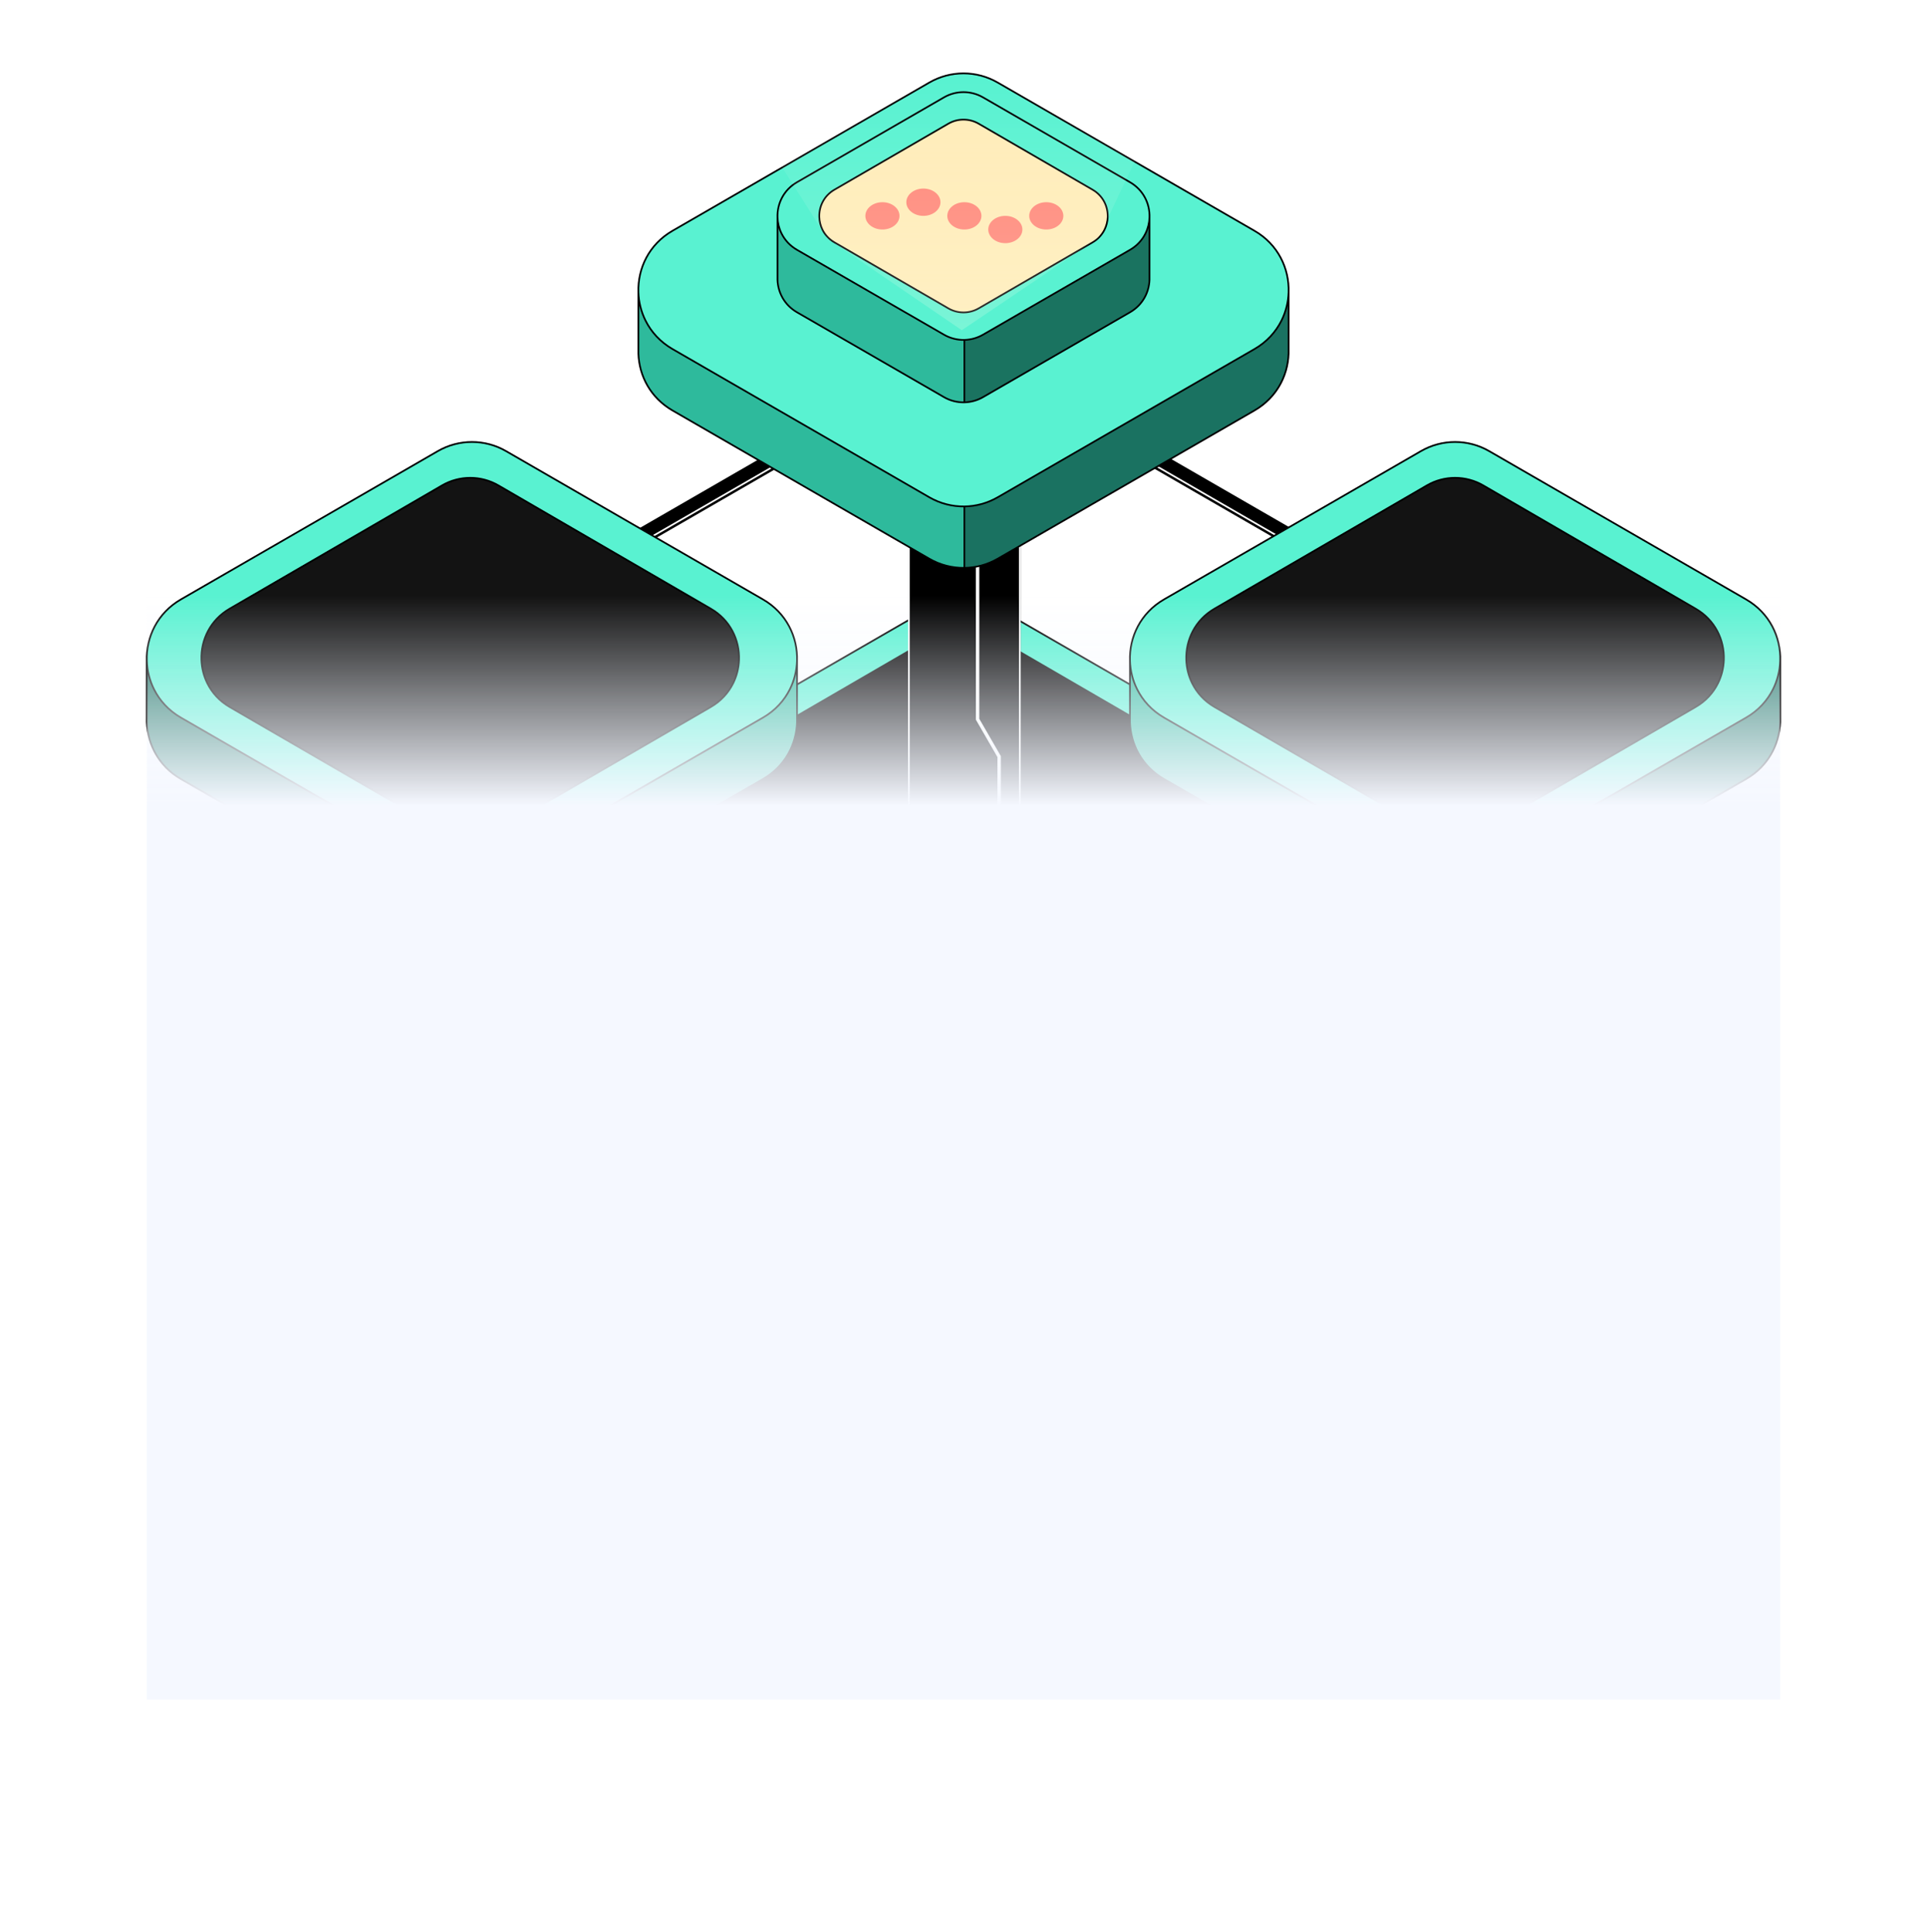 <svg width="1129" height="1132" viewBox="0 0 1129 1132" fill="none" xmlns="http://www.w3.org/2000/svg">
<path d="M597.5 190.5V689.5H532.5V190.5H597.5Z" fill="#010000" stroke="white"/>
<path d="M394 443.25L544.5 356.359C556.876 349.214 572.124 349.214 584.5 356.359L735 443.25C748.796 451.216 755.455 465.362 754.976 479.294C754.779 485.01 753.382 490.689 750.782 495.891C747.471 502.518 742.21 508.369 735 512.532L584.5 599.424C578.461 602.91 571.739 604.695 565 604.779C557.928 604.868 550.837 603.082 544.5 599.424L394 512.532C386.79 508.369 381.529 502.518 378.218 495.891C375.612 490.676 374.213 484.981 374.023 479.25C373.559 465.332 380.218 451.207 394 443.25Z" fill="#59F2D1"/>
<path fill-rule="evenodd" clip-rule="evenodd" d="M544.5 635.424L394 548.532C381.115 541.093 374.456 528.262 374.023 515.25V512.532V479.25C374.213 484.981 375.612 490.676 378.218 495.891C381.529 502.518 386.79 508.369 394 512.532L544.5 599.424C550.837 603.082 557.928 604.868 565 604.779V640.779C557.928 640.868 550.837 639.082 544.5 635.424Z" fill="#2EBA9C"/>
<path d="M584.5 635.424L735 548.532C747.871 541.102 754.529 528.291 754.976 515.294V512.489V479.294C754.779 485.01 753.382 490.689 750.782 495.891C747.471 502.518 742.21 508.369 735 512.532L584.5 599.424C578.461 602.91 571.739 604.695 565 604.779V640.779C571.739 640.695 578.461 638.91 584.5 635.424Z" fill="#1A7261"/>
<path d="M735 548.532L584.5 635.424C578.461 638.91 571.739 640.695 565 640.779M735 548.532C748.796 540.567 755.455 526.421 754.976 512.489M735 548.532C747.871 541.102 754.529 528.291 754.976 515.294V512.489M374.023 479.25C373.559 465.332 380.218 451.207 394 443.25L544.5 356.359C556.876 349.214 572.124 349.214 584.5 356.359L735 443.25C748.796 451.216 755.455 465.362 754.976 479.294M374.023 479.25C374.213 484.981 375.612 490.676 378.218 495.891C381.529 502.518 386.79 508.369 394 512.532L544.5 599.424C550.837 603.082 557.928 604.868 565 604.779M374.023 479.25V512.532M374.023 515.294V515.25M754.976 479.25V479.294M754.976 512.489V479.294M754.976 479.294C754.779 485.01 753.382 490.689 750.782 495.891C747.471 502.518 742.21 508.369 735 512.532L584.5 599.424C578.461 602.91 571.739 604.695 565 604.779M374.023 512.532V515.25M374.023 512.532C373.992 513.438 373.992 514.345 374.023 515.25M374.023 515.25C374.456 528.262 381.115 541.093 394 548.532L544.5 635.424C550.837 639.082 557.928 640.868 565 640.779M565 640.779V604.779" stroke="black"/>
<path d="M423.535 444.699L547.965 372.456C558.197 366.515 570.803 366.515 581.035 372.456L705.465 444.699C716.871 451.321 722.376 463.083 721.98 474.666C721.818 479.418 720.662 484.141 718.513 488.466C715.775 493.975 711.426 498.84 705.465 502.301L581.035 574.544C576.135 577.389 570.691 578.872 565.223 578.992C559.273 579.123 553.297 577.64 547.965 574.544L423.535 502.301C417.574 498.84 413.225 493.975 410.487 488.466C408.333 484.13 407.176 479.394 407.019 474.63C406.635 463.058 412.141 451.314 423.535 444.699Z" fill="#010000" stroke="black"/>
<path d="M565 482C572.244 482 579.134 480.786 585.375 478.597V443.367L572.75 421.5V400.47V229H547.5H532V409.739V472.261C540.895 478.335 552.415 482 565 482Z" fill="black"/>
<path d="M585.375 478.597C589.977 476.983 594.225 474.839 598 472.261V409.739V229H572.75V400.47V421.5L585.375 443.367V478.597Z" fill="black"/>
<path d="M572.25 229.5V421.634L572.317 421.75L584.875 443.5V478.238C578.776 480.335 572.059 481.5 565 481.5C552.613 481.5 541.278 477.921 532.5 471.994V229.5H572.25ZM573.25 229.5H597.5V471.994C594 474.357 590.094 476.347 585.875 477.886V443.233L585.808 443.117L573.25 421.366V229.5Z" stroke="white"/>
<path d="M806.33 350.302L665.711 269.115C664.043 268.152 663.121 266.486 663.011 264.763C662.911 263.184 663.491 261.559 664.805 260.382C666.55 258.82 669.102 258.555 671.131 259.726L811.75 340.913C814.945 342.757 815.404 347.185 812.656 349.646C812.286 349.977 811.879 350.25 811.449 350.463C809.852 351.256 807.928 351.225 806.33 350.302Z" fill="black"/>
<path d="M663.011 264.763C663.121 266.486 664.043 268.152 665.711 269.115L806.33 350.302C807.928 351.225 809.852 351.256 811.449 350.463M663.011 264.763C662.911 263.184 663.491 261.559 664.805 260.382C666.55 258.82 669.102 258.555 671.131 259.726L811.75 340.913C814.945 342.757 815.404 347.185 812.656 349.646C812.286 349.977 811.879 350.25 811.449 350.463M663.011 264.763L811.449 350.463" stroke="white"/>
<path d="M324.67 350.302L465.289 269.115C466.957 268.152 467.879 266.486 467.989 264.763C468.089 263.184 467.509 261.559 466.195 260.382C464.45 258.82 461.898 258.555 459.869 259.726L319.25 340.913C316.055 342.757 315.596 347.185 318.344 349.646C318.714 349.977 319.121 350.25 319.551 350.463C321.148 351.256 323.072 351.225 324.67 350.302Z" fill="black"/>
<path d="M467.989 264.763C467.879 266.486 466.957 268.152 465.289 269.115L324.67 350.302C323.072 351.225 321.148 351.256 319.551 350.463M467.989 264.763C468.089 263.184 467.509 261.559 466.195 260.382C464.45 258.82 461.898 258.555 459.869 259.726L319.25 340.913C316.055 342.757 315.596 347.185 318.344 349.646C318.714 349.977 319.121 350.25 319.551 350.463M467.989 264.763L319.551 350.463" stroke="white"/>
<path d="M394 135.25L544.5 48.359C556.876 41.214 572.124 41.214 584.5 48.359L735 135.25C748.796 143.216 755.455 157.362 754.976 171.294C754.779 177.01 753.382 182.689 750.782 187.891C747.471 194.518 742.21 200.369 735 204.532L584.5 291.424C578.461 294.91 571.739 296.695 565 296.779C557.928 296.868 550.837 295.082 544.5 291.424L394 204.532C386.79 200.369 381.529 194.518 378.218 187.891C375.612 182.676 374.213 176.981 374.023 171.25C373.559 157.332 380.218 143.207 394 135.25Z" fill="#59F2D1"/>
<path fill-rule="evenodd" clip-rule="evenodd" d="M544.5 327.424L394 240.532C381.115 233.093 374.456 220.262 374.023 207.25V204.532V171.25C374.213 176.981 375.612 182.676 378.218 187.891C381.529 194.518 386.79 200.369 394 204.532L544.5 291.424C550.837 295.082 557.928 296.868 565 296.779V332.779C557.928 332.868 550.837 331.082 544.5 327.424Z" fill="#2EBA9C"/>
<path d="M584.5 327.424L735 240.532C747.871 233.102 754.529 220.291 754.976 207.294V204.489V171.294C754.779 177.01 753.382 182.689 750.782 187.891C747.471 194.518 742.21 200.369 735 204.532L584.5 291.424C578.461 294.91 571.739 296.695 565 296.779V332.779C571.739 332.695 578.461 330.91 584.5 327.424Z" fill="#1A7261"/>
<path d="M735 240.532L584.5 327.424C578.461 330.91 571.739 332.695 565 332.779M735 240.532C748.796 232.567 755.455 218.421 754.976 204.489M735 240.532C747.871 233.102 754.529 220.291 754.976 207.294V204.489M374.023 171.25C373.559 157.332 380.218 143.207 394 135.25L544.5 48.359C556.876 41.214 572.124 41.214 584.5 48.359L735 135.25C748.796 143.216 755.455 157.362 754.976 171.294M374.023 171.25C374.213 176.981 375.612 182.676 378.218 187.891C381.529 194.518 386.79 200.369 394 204.532L544.5 291.424C550.837 295.082 557.928 296.868 565 296.779M374.023 171.25V204.532M374.023 207.294V207.25M754.976 171.25V171.294M754.976 204.489V171.294M754.976 171.294C754.779 177.01 753.382 182.689 750.782 187.891C747.471 194.518 742.21 200.369 735 204.532L584.5 291.424C578.461 294.91 571.739 296.695 565 296.779M374.023 204.532V207.25M374.023 204.532C373.992 205.438 373.992 206.345 374.023 207.25M374.023 207.25C374.456 220.262 381.115 233.093 394 240.532L544.5 327.424C550.837 331.082 557.928 332.868 565 332.779M565 332.779V296.779" stroke="black"/>
<path d="M466.957 106.776L553.057 57.066C560.138 52.978 568.861 52.978 575.941 57.066L662.041 106.776C669.934 111.333 673.743 119.426 673.469 127.396C673.357 130.666 672.557 133.915 671.07 136.891C669.176 140.682 666.166 144.03 662.041 146.411L575.941 196.121C572.55 198.079 568.783 199.099 565 199.182C560.883 199.272 556.747 198.251 553.057 196.121L466.957 146.411C462.832 144.03 459.823 140.682 457.929 136.891C456.438 133.908 455.638 130.649 455.529 127.371C455.263 119.409 459.073 111.328 466.957 106.776Z" fill="#59F2D1"/>
<path fill-rule="evenodd" clip-rule="evenodd" d="M553.057 232.717L466.957 183.007C459.586 178.751 455.776 171.411 455.529 163.966V162.411V127.371C455.638 130.649 456.438 133.908 457.929 136.891C459.823 140.682 462.832 144.03 466.957 146.411L553.057 196.121C556.747 198.251 560.883 199.272 565 199.182V235.777C560.883 235.867 556.747 234.847 553.057 232.717Z" fill="#2EBA9C"/>
<path d="M575.941 232.717L662.041 183.007C669.404 178.756 673.214 171.427 673.469 163.992V162.386V127.396C673.357 130.666 672.557 133.915 671.07 136.891C669.176 140.682 666.166 144.03 662.041 146.411L575.941 196.121C572.55 198.079 568.783 199.099 565 199.182V235.777C568.783 235.694 572.55 234.674 575.941 232.717Z" fill="#1A7360"/>
<path d="M662.041 183.007L575.941 232.717C572.55 234.674 568.783 235.694 565 235.777M662.041 183.007C669.934 178.45 673.743 170.357 673.469 162.386M662.041 183.007C669.404 178.756 673.214 171.427 673.469 163.992V162.386M455.529 127.371C455.263 119.409 459.073 111.328 466.957 106.776L553.057 57.066C560.138 52.978 568.861 52.978 575.941 57.066L662.041 106.776C669.934 111.333 673.743 119.426 673.469 127.396M455.529 127.371C455.638 130.649 456.438 133.908 457.929 136.891C459.823 140.682 462.832 144.03 466.957 146.411L553.057 196.121C556.747 198.251 560.883 199.272 565 199.182M455.529 127.371V162.411M455.529 163.992V163.966M673.469 127.371V127.396M673.469 162.386V127.396M673.469 127.396C673.357 130.666 672.557 133.915 671.07 136.891C669.176 140.682 666.166 144.03 662.041 146.411L575.941 196.121C572.55 198.079 568.783 199.099 565 199.182M455.529 162.411V163.966M455.529 162.411C455.511 162.93 455.511 163.448 455.529 163.966M455.529 163.966C455.776 171.411 459.586 178.751 466.957 183.007L553.057 232.717C556.747 234.847 560.883 235.867 565 235.777M565 235.777V199.182" stroke="black"/>
<path d="M488.871 111.169L555.629 72.48C561.118 69.298 567.882 69.298 573.371 72.48L640.129 111.169C646.248 114.716 649.202 121.015 648.989 127.218C648.902 129.763 648.282 132.292 647.129 134.609C645.66 137.559 643.327 140.165 640.129 142.018L573.371 180.708C570.742 182.231 567.821 183.025 564.888 183.09C561.696 183.159 558.489 182.366 555.629 180.708L488.871 142.018C485.673 140.165 483.34 137.559 481.871 134.609C480.715 132.286 480.095 129.75 480.01 127.199C479.804 121.002 482.758 114.712 488.871 111.169Z" fill="#FFECB8" stroke="black"/>
<ellipse cx="10" cy="8" rx="10" ry="8" transform="matrix(1 0 0 -1 507 134.5)" fill="#FF887A"/>
<ellipse cx="10" cy="8" rx="10" ry="8" transform="matrix(1 0 0 -1 603 134.5)" fill="#FF887A"/>
<ellipse cx="10" cy="8" rx="10" ry="8" transform="matrix(1 0 0 -1 579 142.5)" fill="#FF887A"/>
<ellipse cx="10" cy="8" rx="10" ry="8" transform="matrix(1 0 0 -1 555 134.5)" fill="#FF887A"/>
<ellipse cx="10" cy="8" rx="10" ry="8" transform="matrix(1 0 0 -1 531 126.5)" fill="#FF887A"/>
<g filter="url(#filter0_f_258_2309)">
<path d="M426.5 48L484.5 139.5L563.5 193.5L643.5 139.5L687 48H426.5Z" fill="url(#paint0_linear_258_2309)"/>
</g>
<path d="M447 351.25L296.5 264.359C284.124 257.214 268.876 257.214 256.5 264.359L106 351.25C92.204 359.216 85.545 373.362 86.024 387.294C86.221 393.01 87.618 398.689 90.218 403.891C93.529 410.518 98.79 416.369 106 420.532L256.5 507.424C262.539 510.91 269.261 512.695 276 512.779C283.072 512.868 290.163 511.082 296.5 507.424L447 420.532C454.21 416.369 459.471 410.518 462.782 403.891C465.388 398.676 466.787 392.981 466.977 387.25C467.441 373.332 460.782 359.207 447 351.25Z" fill="#59F2D1"/>
<path fill-rule="evenodd" clip-rule="evenodd" d="M296.5 543.424L447 456.532C459.885 449.093 466.544 436.262 466.977 423.25V420.532V387.25C466.787 392.981 465.388 398.676 462.782 403.891C459.471 410.518 454.21 416.369 447 420.532L296.5 507.424C290.163 511.082 283.072 512.868 276 512.779V548.779C283.072 548.868 290.163 547.082 296.5 543.424Z" fill="#2EBA9C"/>
<path d="M256.5 543.424L106 456.532C93.129 449.102 86.471 436.291 86.024 423.294V420.489V387.294C86.221 393.01 87.618 398.689 90.218 403.891C93.529 410.518 98.79 416.369 106 420.532L256.5 507.424C262.539 510.91 269.261 512.695 276 512.779V548.779C269.261 548.695 262.539 546.91 256.5 543.424Z" fill="#1A7261"/>
<path d="M106 456.532L256.5 543.424C262.539 546.91 269.261 548.695 276 548.779M106 456.532C92.204 448.567 85.545 434.421 86.024 420.489M106 456.532C93.129 449.102 86.471 436.291 86.024 423.294V420.489M466.977 387.25C467.441 373.332 460.782 359.207 447 351.25L296.5 264.359C284.124 257.214 268.876 257.214 256.5 264.359L106 351.25C92.204 359.216 85.545 373.362 86.024 387.294M466.977 387.25C466.787 392.981 465.388 398.676 462.782 403.891C459.471 410.518 454.21 416.369 447 420.532L296.5 507.424C290.163 511.082 283.072 512.868 276 512.779M466.977 387.25V420.532M466.977 423.294V423.25M86.024 387.25V387.294M86.024 420.489V387.294M86.024 387.294C86.221 393.01 87.618 398.689 90.218 403.891C93.529 410.518 98.79 416.369 106 420.532L256.5 507.424C262.539 510.91 269.261 512.695 276 512.779M466.977 420.532V423.25M466.977 420.532C467.008 421.438 467.008 422.345 466.977 423.25M466.977 423.25C466.544 436.262 459.885 449.093 447 456.532L296.5 543.424C290.163 547.082 283.072 548.868 276 548.779M276 548.779V512.779" stroke="black"/>
<path d="M134.535 356.699L258.965 284.456C269.197 278.515 281.803 278.515 292.035 284.456L416.465 356.699C427.871 363.321 433.376 375.083 432.98 386.666C432.818 391.418 431.662 396.141 429.513 400.466C426.775 405.975 422.426 410.84 416.465 414.301L292.035 486.544C287.135 489.389 281.691 490.872 276.223 490.992C270.273 491.123 264.297 489.64 258.965 486.544L134.535 414.301C128.574 410.84 124.225 405.975 121.487 400.466C119.333 396.13 118.176 391.394 118.019 386.63C117.635 375.058 123.141 363.314 134.535 356.699Z" fill="#131313" stroke="black"/>
<path d="M682 351.25L832.5 264.359C844.876 257.214 860.124 257.214 872.5 264.359L1023 351.25C1036.8 359.216 1043.45 373.362 1042.98 387.294C1042.78 393.01 1041.38 398.689 1038.78 403.891C1035.47 410.518 1030.21 416.369 1023 420.532L872.5 507.424C866.461 510.91 859.739 512.695 853 512.779C845.928 512.868 838.837 511.082 832.5 507.424L682 420.532C674.79 416.369 669.529 410.518 666.218 403.891C663.612 398.676 662.213 392.981 662.023 387.25C661.559 373.332 668.218 359.207 682 351.25Z" fill="#59F2D1"/>
<path fill-rule="evenodd" clip-rule="evenodd" d="M832.5 543.424L682 456.532C669.115 449.093 662.456 436.262 662.023 423.25V420.532V387.25C662.213 392.981 663.612 398.676 666.218 403.891C669.529 410.518 674.79 416.369 682 420.532L832.5 507.424C838.837 511.082 845.928 512.868 853 512.779V548.779C845.928 548.868 838.837 547.082 832.5 543.424Z" fill="#2EBA9C"/>
<path d="M872.5 543.424L1023 456.532C1035.87 449.102 1042.53 436.291 1042.98 423.294V420.489V387.294C1042.78 393.01 1041.38 398.689 1038.78 403.891C1035.47 410.518 1030.21 416.369 1023 420.532L872.5 507.424C866.461 510.91 859.739 512.695 853 512.779V548.779C859.739 548.695 866.461 546.91 872.5 543.424Z" fill="#1A7261"/>
<path d="M1023 456.532L872.5 543.424C866.461 546.91 859.739 548.695 853 548.779M1023 456.532C1036.8 448.567 1043.45 434.421 1042.98 420.489M1023 456.532C1035.87 449.102 1042.53 436.291 1042.98 423.294V420.489M662.023 387.25C661.559 373.332 668.218 359.207 682 351.25L832.5 264.359C844.876 257.214 860.124 257.214 872.5 264.359L1023 351.25C1036.8 359.216 1043.45 373.362 1042.98 387.294M662.023 387.25C662.213 392.981 663.612 398.676 666.218 403.891C669.529 410.518 674.79 416.369 682 420.532L832.5 507.424C838.837 511.082 845.928 512.868 853 512.779M662.023 387.25V420.532M662.023 423.294V423.25M1042.98 387.25V387.294M1042.98 420.489V387.294M1042.98 387.294C1042.78 393.01 1041.38 398.689 1038.78 403.891C1035.47 410.518 1030.21 416.369 1023 420.532L872.5 507.424C866.461 510.91 859.739 512.695 853 512.779M662.023 420.532V423.25M662.023 420.532C661.992 421.438 661.992 422.345 662.023 423.25M662.023 423.25C662.456 436.262 669.115 449.093 682 456.532L832.5 543.424C838.837 547.082 845.928 548.868 853 548.779M853 548.779V512.779" stroke="black"/>
<path d="M711.535 356.699L835.965 284.456C846.197 278.515 858.803 278.515 869.035 284.456L993.465 356.699C1004.87 363.321 1010.38 375.083 1009.98 386.666C1009.82 391.418 1008.66 396.141 1006.51 400.466C1003.78 405.975 999.426 410.84 993.465 414.301L869.035 486.544C864.135 489.389 858.691 490.872 853.223 490.992C847.273 491.123 841.297 489.64 835.965 486.544L711.535 414.301C705.574 410.84 701.225 405.975 698.487 400.466C696.333 396.13 695.176 391.394 695.019 386.63C694.635 375.058 700.141 363.314 711.535 356.699Z" fill="#131313" stroke="black"/>
<g filter="url(#filter1_f_258_2309)">
<rect x="86" y="259" width="957" height="737" fill="url(#paint1_linear_258_2309)"/>
</g>
<defs>
<filter id="filter0_f_258_2309" x="378.7" y="0.2" width="356.1" height="241.1" filterUnits="userSpaceOnUse" color-interpolation-filters="sRGB">
<feFlood flood-opacity="0" result="BackgroundImageFix"/>
<feBlend mode="normal" in="SourceGraphic" in2="BackgroundImageFix" result="shape"/>
<feGaussianBlur stdDeviation="23.9" result="effect1_foregroundBlur_258_2309"/>
</filter>
<filter id="filter1_f_258_2309" x="0.8" y="173.8" width="1127.4" height="907.4" filterUnits="userSpaceOnUse" color-interpolation-filters="sRGB">
<feFlood flood-opacity="0" result="BackgroundImageFix"/>
<feBlend mode="normal" in="SourceGraphic" in2="BackgroundImageFix" result="shape"/>
<feGaussianBlur stdDeviation="42.6" result="effect1_foregroundBlur_258_2309"/>
</filter>
<linearGradient id="paint0_linear_258_2309" x1="556.75" y1="48" x2="556.75" y2="193.5" gradientUnits="userSpaceOnUse">
<stop stop-color="white" stop-opacity="0"/>
<stop offset="1" stop-color="#FFFFEB" stop-opacity="0.2"/>
</linearGradient>
<linearGradient id="paint1_linear_258_2309" x1="564.5" y1="539.906" x2="564.5" y2="349" gradientUnits="userSpaceOnUse">
<stop offset="0.355" stop-color="#F5F8FF"/>
<stop offset="1" stop-color="#F5F8FF" stop-opacity="0"/>
</linearGradient>
</defs>
</svg>
